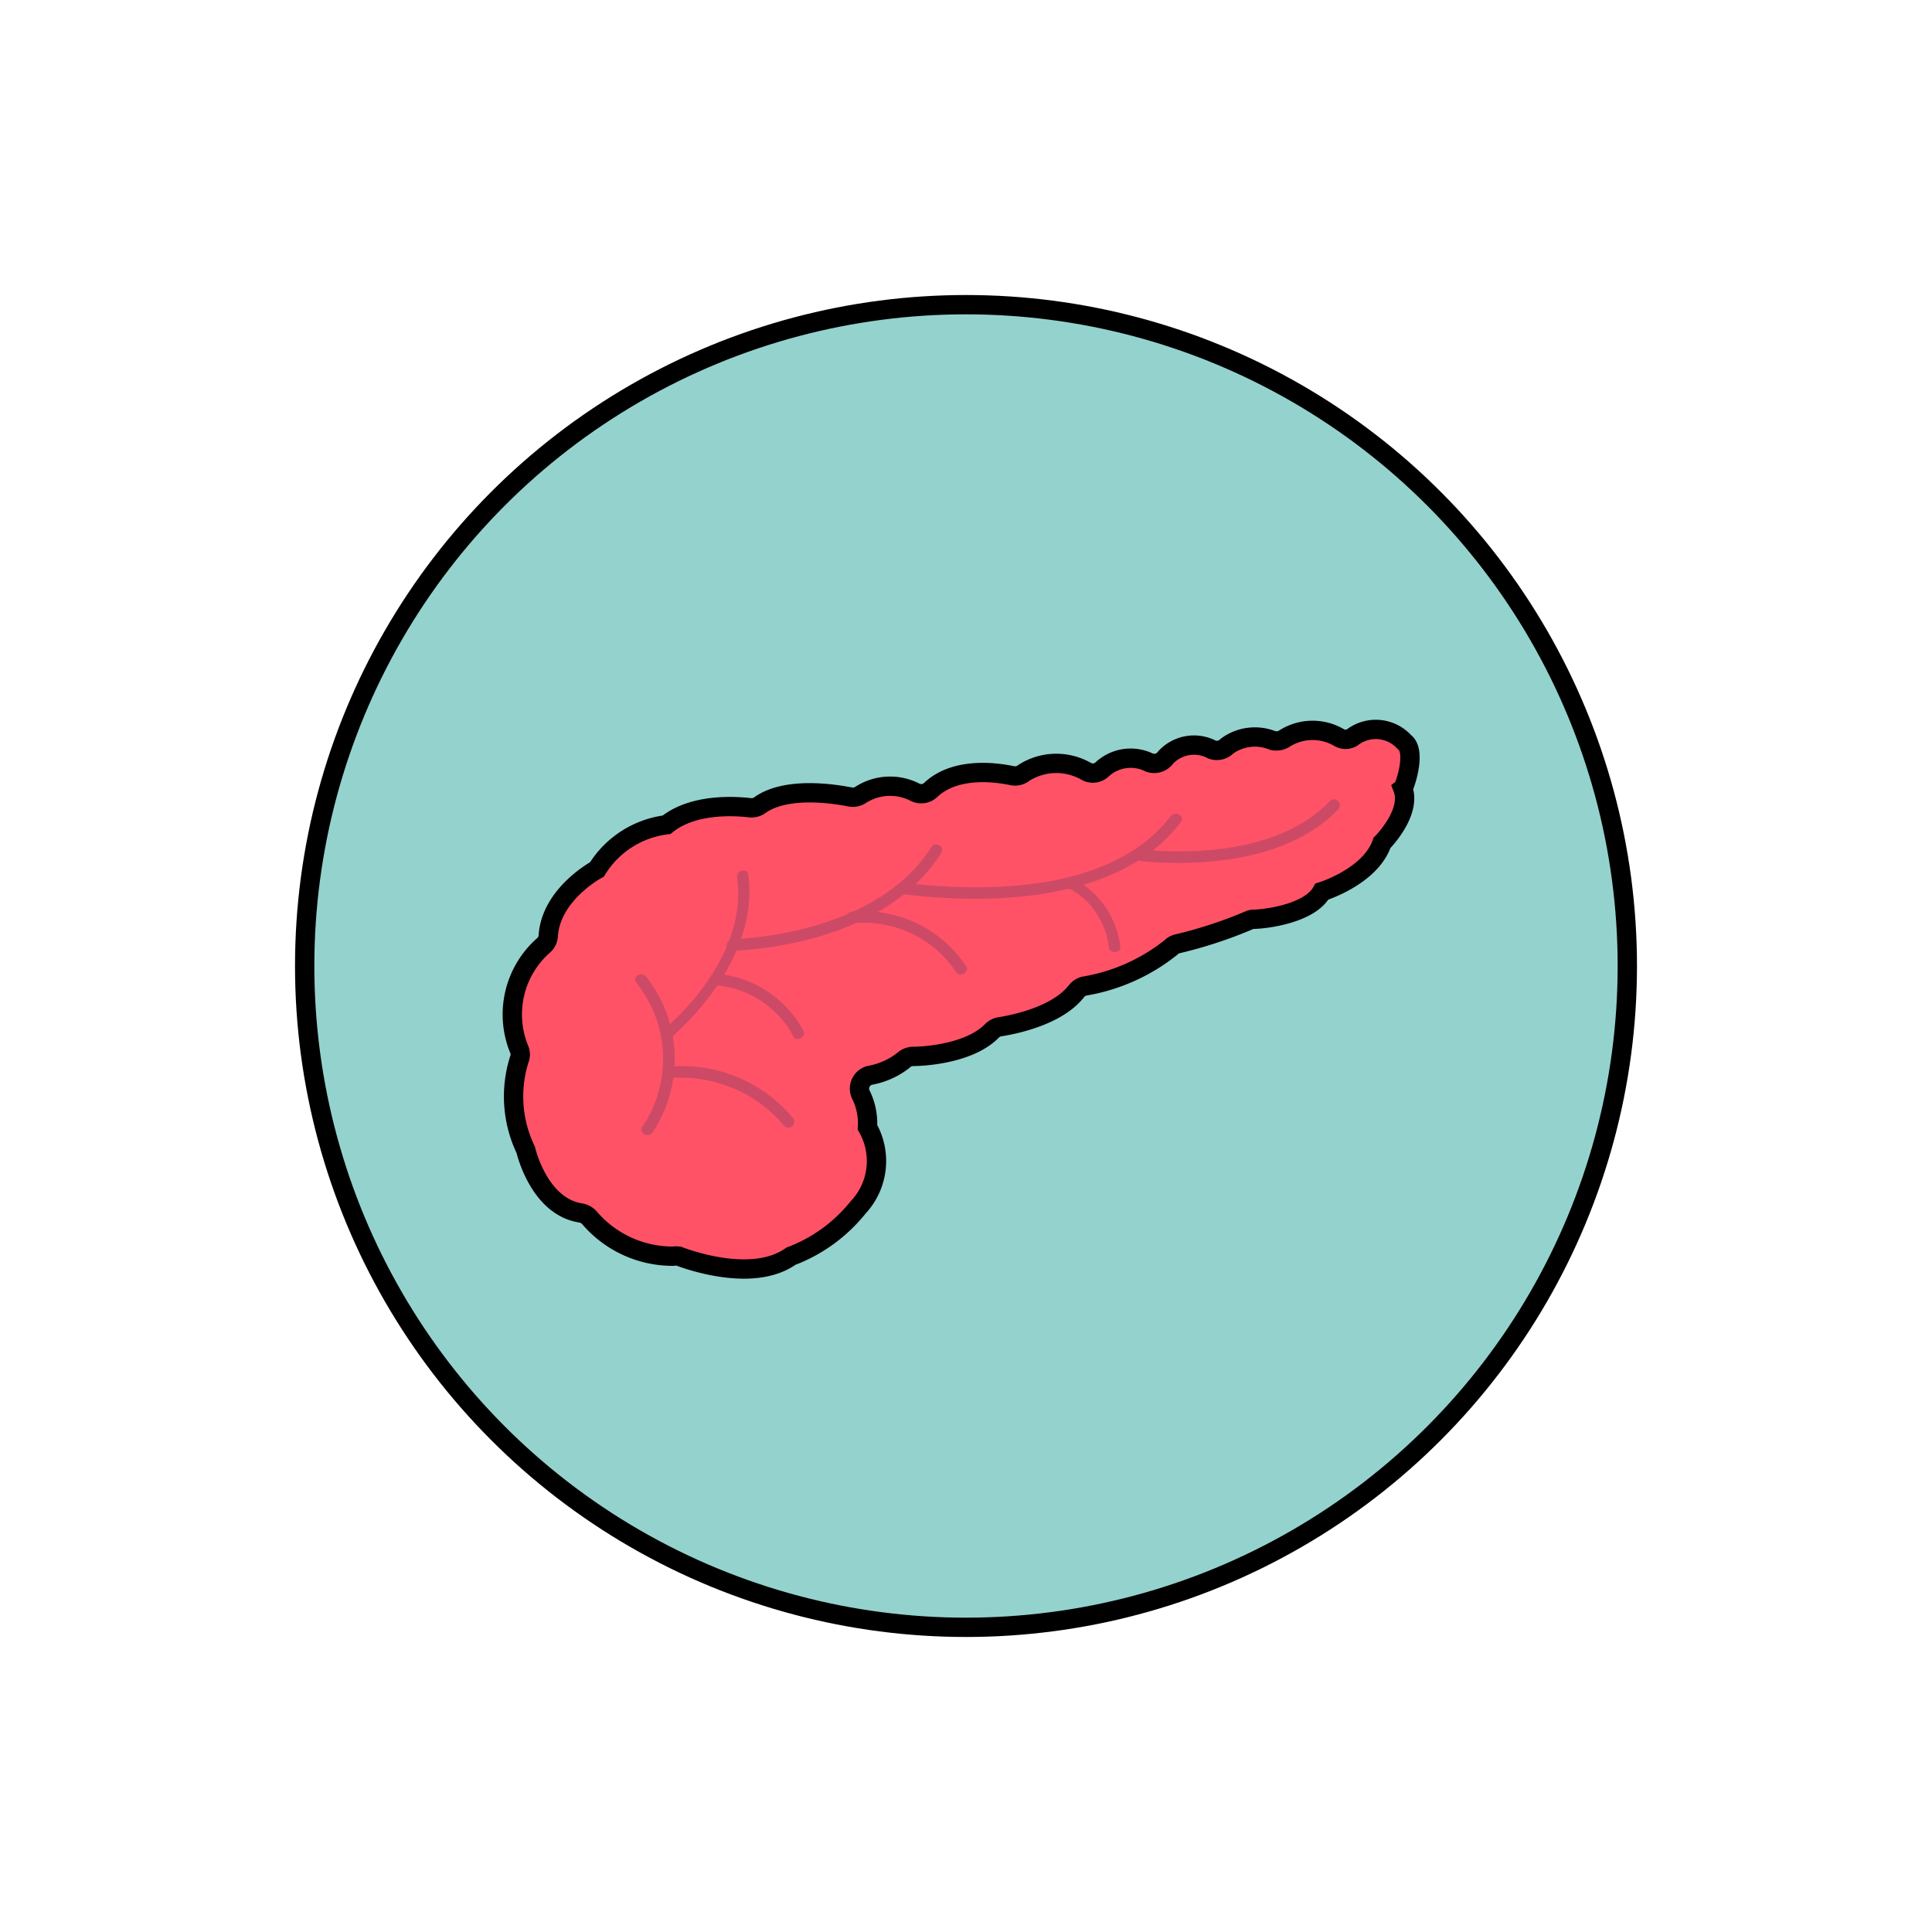 <svg id="Layer_1" data-name="Layer 1" xmlns="http://www.w3.org/2000/svg" viewBox="0 0 100 100"><defs><style>.cls-1{fill:#94d2ce;}.cls-1,.cls-2{stroke:#000;stroke-miterlimit:10;}.cls-2{fill:#ff5267;}.cls-3{fill:#cc4a66;}</style></defs><title>Pancreas</title><circle class="cls-1" cx="50" cy="50" r="34.23"/><path class="cls-2" d="M72.69,38.41a2,2,0,0,0-2.7-.24.66.66,0,0,1-.69,0,2.71,2.71,0,0,0-2.85.08.81.81,0,0,1-.57.08,2.45,2.45,0,0,0-2.36.28.74.74,0,0,1-.78.19,2,2,0,0,0-2.4.4.73.73,0,0,1-.85.27,2.18,2.18,0,0,0-2.42.33.7.7,0,0,1-.82.14A3.12,3.12,0,0,0,53,40a.73.73,0,0,1-.6.15c-.81-.17-2.94-.48-4.23.74a.71.71,0,0,1-.82.11,2.82,2.82,0,0,0-2.83.16.73.73,0,0,1-.52.09c-.82-.16-3.28-.55-4.65.41a.74.74,0,0,1-.52.15c-.77-.09-2.95-.24-4.33.88A4.94,4.94,0,0,0,30.9,45s-2.36,1.26-2.52,3.41a.72.72,0,0,1-.22.5,4.76,4.76,0,0,0-1.28,5.42.67.67,0,0,1,0,.5,6.37,6.37,0,0,0,.33,4.68s.66,2.92,2.83,3.27a.79.79,0,0,1,.46.24,5.66,5.66,0,0,0,4.36,2,.86.86,0,0,1,.27,0c.67.25,3.89,1.36,5.81,0a8.13,8.13,0,0,0,3.48-2.53,3.5,3.5,0,0,0,.48-4.14,3.33,3.33,0,0,0-.34-1.69.71.71,0,0,1,.46-1,3.93,3.93,0,0,0,1.72-.76.79.79,0,0,1,.48-.22c.78,0,3-.19,4.11-1.31a.76.76,0,0,1,.39-.22c.73-.11,3-.56,4-1.85a.73.73,0,0,1,.41-.26,9.75,9.75,0,0,0,4.48-2,.67.67,0,0,1,.3-.18,22.91,22.91,0,0,0,3.73-1.22.71.71,0,0,1,.24-.06c.57,0,2.91-.28,3.54-1.43,0,0,2.52-.78,3.11-2.52,0,0,1.56-1.56,1.08-2.82C72.69,40.75,73.35,38.89,72.69,38.41Z"/><path class="cls-3" d="M33.77,58.62a6.87,6.87,0,0,0-.32-8.06c-.22-.31-.74,0-.52.3a6.29,6.29,0,0,1,.32,7.46c-.22.31.3.61.52.3Z"/><path class="cls-3" d="M34.73,53.71c2.35-2.07,4.44-5.2,4-8.44-.06-.38-.64-.21-.58.16.45,3-1.63,6-3.79,7.86-.29.25.14.68.42.42Z"/><path class="cls-3" d="M37.9,49.22c4-.21,8.61-1.57,10.82-5.07.21-.33-.31-.63-.51-.31-2.09,3.31-6.58,4.58-10.31,4.78-.38,0-.38.62,0,.6Z"/><path class="cls-3" d="M46.71,46.28c4.7.58,11.29.38,14.41-3.73.23-.31-.29-.61-.52-.31-3,3.91-9.43,4-13.89,3.44-.38,0-.38.55,0,.6Z"/><path class="cls-3" d="M59.08,44.58c3.41.3,7.7-.1,10.19-2.69.26-.28-.16-.71-.43-.43-2.37,2.48-6.51,2.81-9.76,2.52-.39,0-.38.56,0,.6Z"/><path class="cls-3" d="M34.71,55.8a7,7,0,0,1,5.89,2.48c.26.29.68-.14.43-.43a7.49,7.49,0,0,0-6.48-2.63c-.38.06-.22.63.16.58Z"/><path class="cls-3" d="M37.06,51a5,5,0,0,1,4,2.64c.18.34.7,0,.52-.3a5.64,5.64,0,0,0-4.53-2.94c-.39,0-.38.58,0,.6Z"/><path class="cls-3" d="M44.12,47.79a5.76,5.76,0,0,1,5.36,2.51c.21.33.73,0,.52-.3a6.38,6.38,0,0,0-5.88-2.81c-.38,0-.38.63,0,.6Z"/><path class="cls-3" d="M55.39,46a4,4,0,0,1,2,3c0,.38.65.38.6,0a4.65,4.65,0,0,0-2.33-3.48c-.34-.18-.64.34-.3.52Z"/></svg>